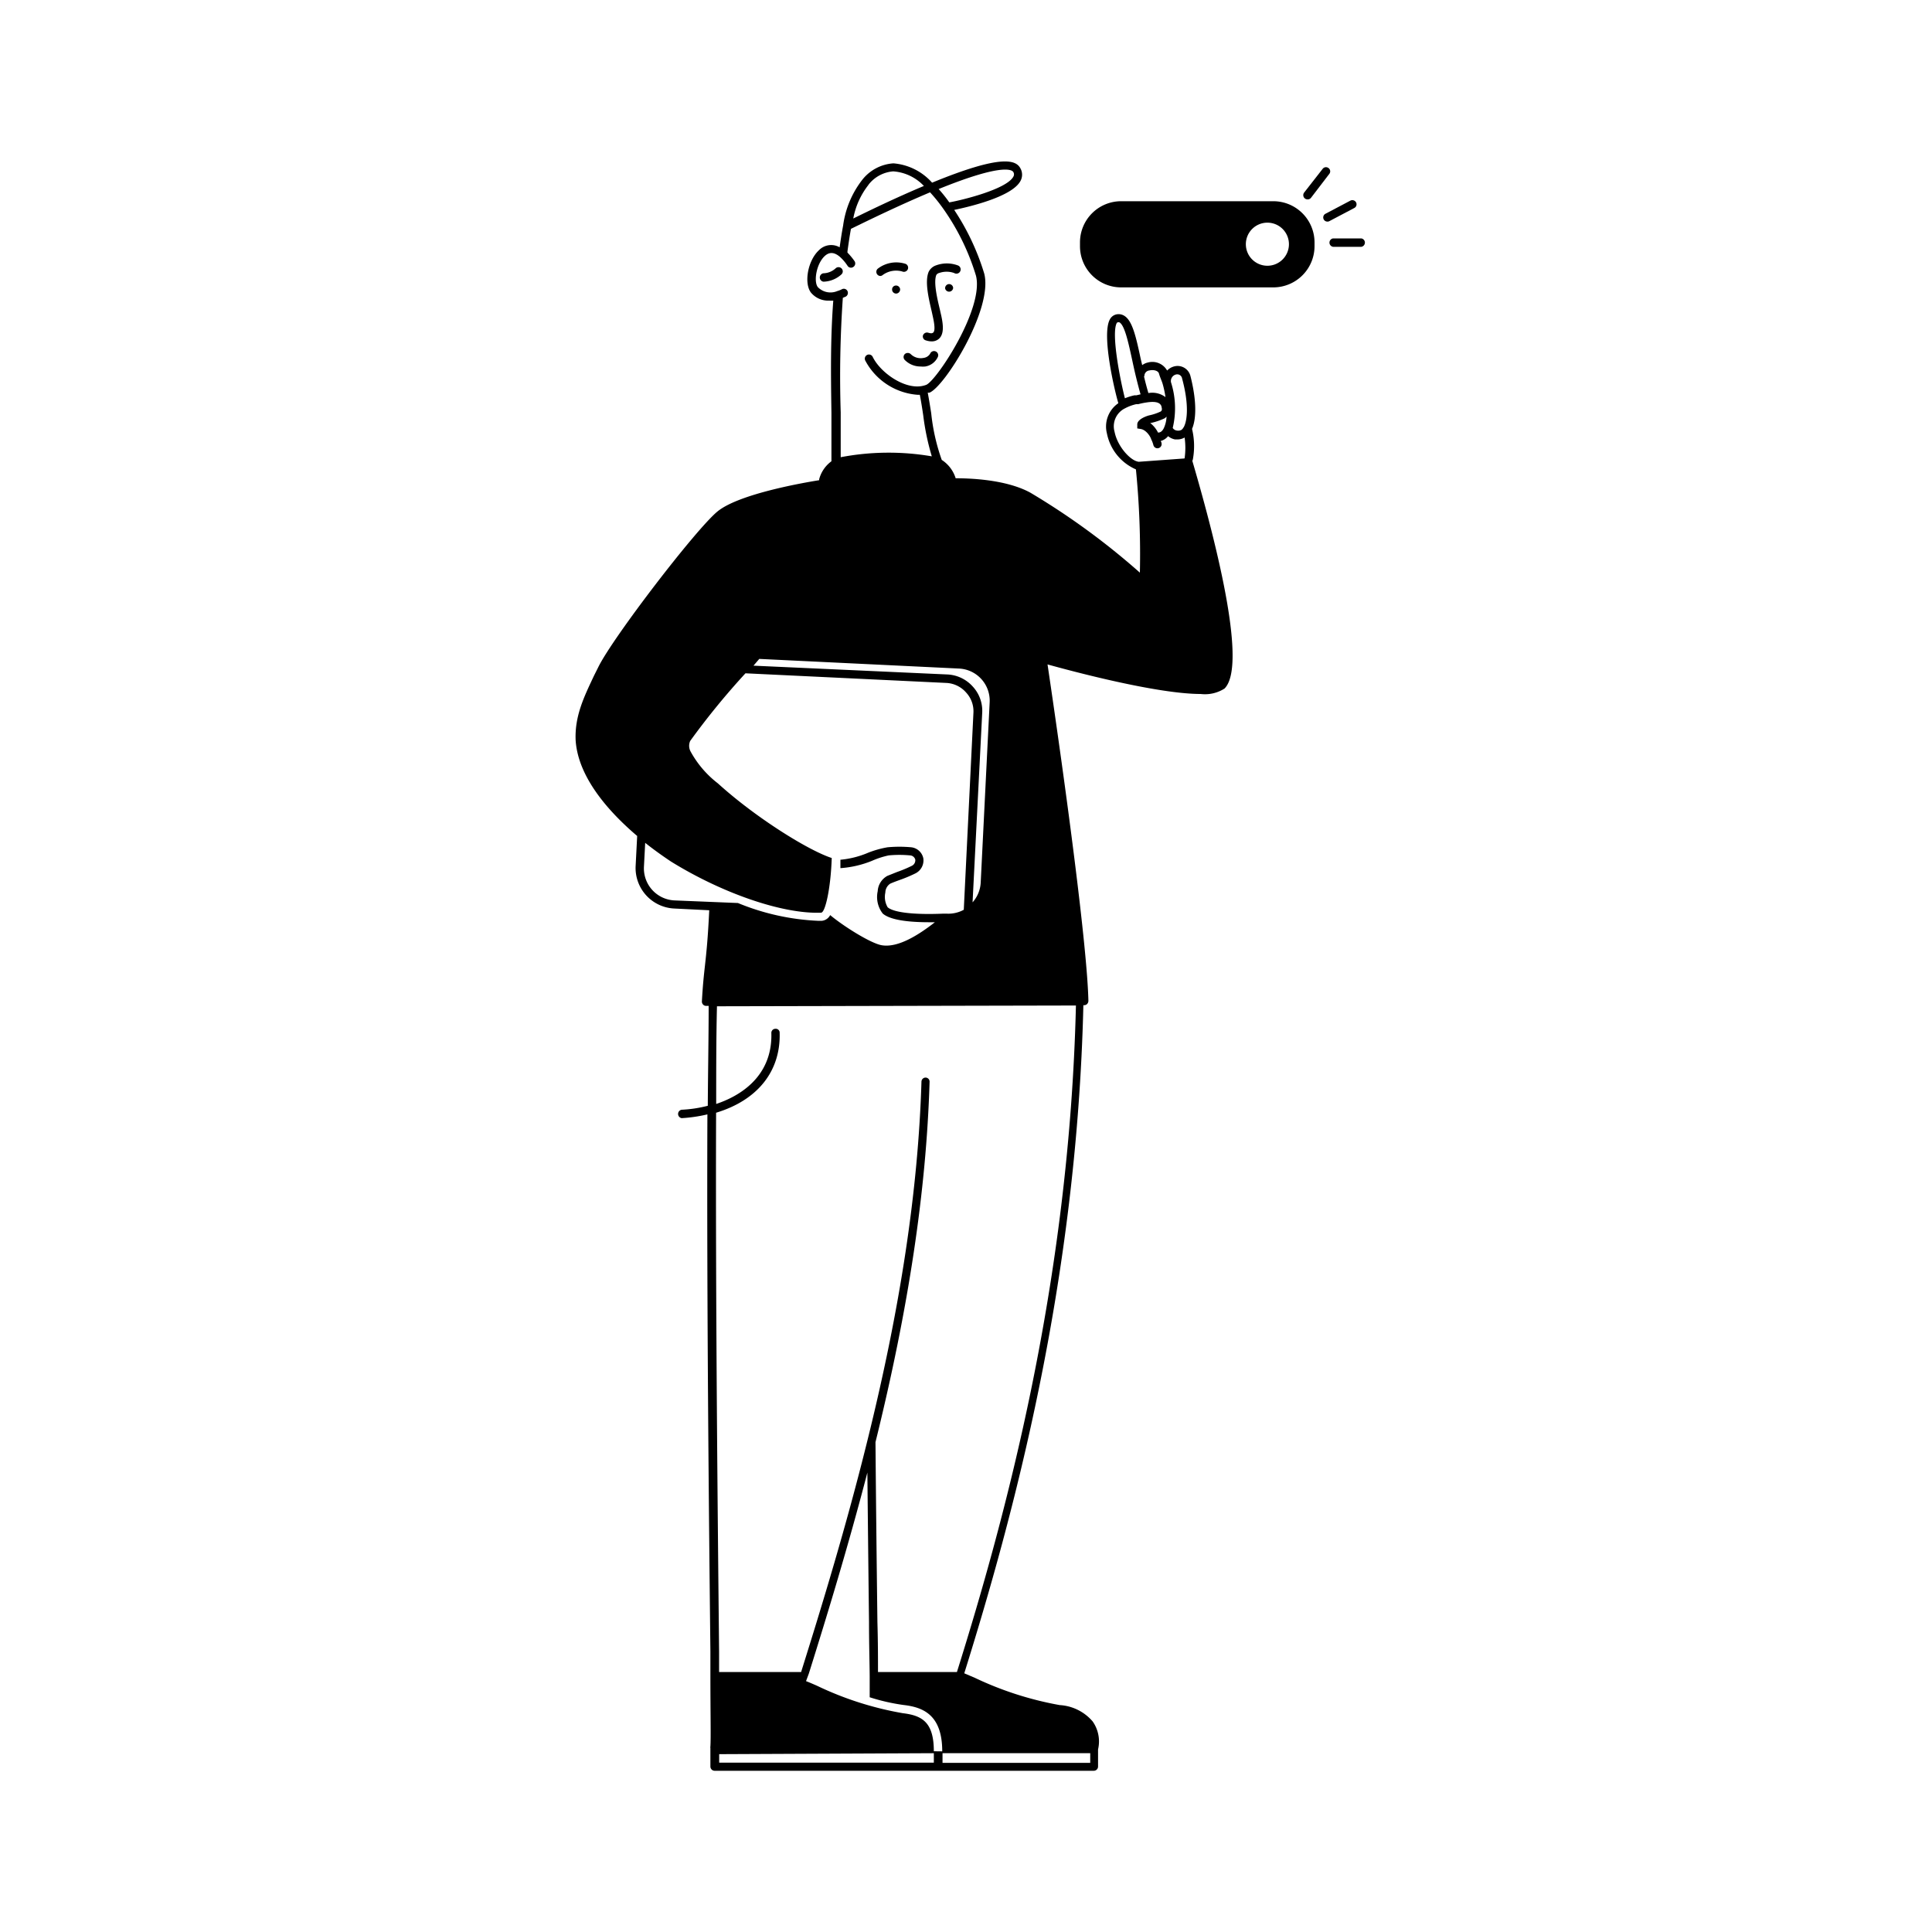 <svg id="Layer_1" data-name="Layer 1" xmlns="http://www.w3.org/2000/svg" viewBox="0 0 200 200"><defs><style>.cls-1{fill:none;}</style></defs><title>Larry_</title><rect class="cls-1" x="97.57" y="181.46" width="15.29" height="0.99"/><path class="cls-1" d="M120.7,41.12a10.13,10.13,0,0,0-.31-1.43c-.11-.37-.23-.72-.36-1s-.65-.43-1-.33a.57.57,0,0,0-.51.61h0c.13.58.29,1.17.46,1.76A2.27,2.27,0,0,1,120.7,41.12Z"/><path class="cls-1" d="M74.11,114.23c2.11-.7,5.84-2.61,5.71-7.34a.42.42,0,0,1,.42-.44.4.4,0,0,1,.44.42c.11,4-2.28,7-6.58,8.27-.07,19.51.18,43.1.31,55.8l0,2.1h8.44c2.17-6.91,4.69-15.17,6.85-23.91,3.43-13.82,5.27-26,5.61-37.21a.43.43,0,0,1,.43-.42h0a.42.42,0,0,1,.41.44c-.34,11.26-2.18,23.46-5.6,37.3h0c.06,7.24.14,13.81.2,18.65,0,2.07,0,3.8.06,5.15h8.17c5-15.9,11.63-40.23,12.32-69l-37.19.06C74.15,107.34,74.12,110.72,74.11,114.23Z"/><path class="cls-1" d="M84.92,173.69a48.87,48.87,0,0,0,5.13,2c0-.43,0-1.16,0-2.19,0-1.4,0-3.3-.07-5.58,0-4.12-.11-9.51-.17-15.49-2,7.57-4.14,14.69-6.06,20.81h0l0,0C84,173.3,84.43,173.47,84.92,173.69Z"/><path class="cls-1" d="M92.48,17.74a3.58,3.58,0,0,0-2.57,1.39,8,8,0,0,0-1.57,3.49c1.48-.73,4.33-2.11,7.31-3.37A4.83,4.83,0,0,0,92.48,17.74Z"/><path class="cls-1" d="M91.22,97.87c1.74.3,3.93-1.15,5.51-2.38h-.58c-2,0-4-.19-4.82-.9a2.79,2.79,0,0,1-.52-2.31,1.93,1.93,0,0,1,1-1.59l1-.4a13.68,13.68,0,0,0,1.51-.63.64.64,0,0,0,.38-.65.59.59,0,0,0-.55-.44,11.55,11.55,0,0,0-2.2,0,8.71,8.71,0,0,0-1.79.52,10.61,10.61,0,0,1-3.25.75c-.1,1.69-.36,3.9-1,4.93C87.25,95.84,90.07,97.67,91.22,97.87Z"/><path class="cls-1" d="M100.68,71.12a3.69,3.69,0,0,1,1,2.7l-1,19.66a3.33,3.33,0,0,0,.84-2l.93-18.72a3.33,3.33,0,0,0-3.15-3.48l-20.7-1-.65.7,20.12,1A3.75,3.75,0,0,1,100.68,71.12Z"/><path class="cls-1" d="M68.92,89.84a.44.44,0,1,1,.46-.74l.07.05c-.93-.62-1.82-1.26-2.66-1.93l-.13,2.49a3.32,3.32,0,0,0,3.15,3.47l6.53.33A41.91,41.91,0,0,1,68.92,89.84Z"/><polygon class="cls-1" points="74.45 182.44 96.67 182.44 96.67 181.46 74.45 181.56 74.45 182.44"/><path class="cls-1" d="M87.06,29.93a.42.42,0,0,1,.58.16.44.44,0,0,1-.16.59l-.31.13A117.73,117.73,0,0,0,87,42.67c0,1.52,0,3.06,0,4.64a26.47,26.47,0,0,1,9.43-.09A25.7,25.7,0,0,1,95.54,43c-.11-.74-.22-1.44-.35-2.11l-.22,0a6.69,6.69,0,0,1-5.37-3.56.43.43,0,1,1,.77-.38c.8,1.65,3.26,3.38,5.1,3a2.7,2.7,0,0,0,.43-.12c1.08-.44,6-7.92,5.15-11.31a24.09,24.09,0,0,0-3.34-6.86,16.94,16.94,0,0,0-1.41-1.76c-3.14,1.32-6.2,2.81-7.7,3.54l-.49.24c-.15.81-.26,1.61-.36,2.32l0,.14a6.82,6.82,0,0,1,.73.88.43.43,0,0,1-.12.6.42.42,0,0,1-.6-.11A4.73,4.73,0,0,0,87,26.6c-.59-.51-1.11-.54-1.59-.09-.86.8-1.16,2.63-.71,3.21a1.82,1.82,0,0,0,1.94.39A2.45,2.45,0,0,0,87.06,29.93Zm5.73.46a.42.42,0,0,1-.44-.39.4.4,0,0,1,.38-.44.42.42,0,0,1,.45.38A.43.43,0,0,1,92.79,30.39Zm5.49-.15a.41.41,0,0,1-.44-.38.42.42,0,0,1,.38-.45.42.42,0,0,1,.45.39A.41.41,0,0,1,98.28,30.24Zm-2.71,4.47a.44.44,0,0,1,.54-.3c.25.08.44.08.51,0s.22-.41,0-1.56l-.14-.64c-.33-1.37-.73-3.08-.32-4.09a1.32,1.32,0,0,1,.77-.68,3.25,3.25,0,0,1,2.24,0,.44.44,0,1,1-.37.79,2.34,2.34,0,0,0-1.55,0,.49.49,0,0,0-.29.2c-.31.75.09,2.44.36,3.56q.08.36.15.66c.19.89.32,1.87-.23,2.38a1.11,1.11,0,0,1-.76.28,1.87,1.87,0,0,1-.59-.1A.42.42,0,0,1,95.57,34.71Zm-1.29,1.95a1.47,1.47,0,0,0,1.33.39.93.93,0,0,0,.68-.44.43.43,0,1,1,.8.33,1.74,1.74,0,0,1-1.31,1,2.59,2.59,0,0,1-.48,0,2.28,2.28,0,0,1-1.64-.68.43.43,0,0,1,0-.61A.45.45,0,0,1,94.28,36.66Zm-3.47-8.84a3.14,3.14,0,0,1,2.9-.5.43.43,0,0,1,.21.57.44.44,0,0,1-.58.21,2.35,2.35,0,0,0-2,.36.42.42,0,0,1-.29.11.43.43,0,0,1-.29-.75Zm-5.57,1.32h0a.44.44,0,0,1,0-.87h0a1.94,1.94,0,0,0,1.26-.51.44.44,0,0,1,.61,0,.43.43,0,0,1,0,.62A2.87,2.87,0,0,1,85.24,29.14Z"/><circle class="cls-1" cx="131.2" cy="25.28" r="2.23"/><path class="cls-1" d="M104.88,18.29a.46.46,0,0,0,0-.48c-.11-.19-1-1-7.75,1.76A14.8,14.8,0,0,1,98.25,21C99.47,20.74,104.16,19.61,104.88,18.29Z"/><path class="cls-1" d="M72.52,79.32a.44.44,0,0,1,0-.61.43.43,0,0,1,.61,0c3.81,4.15,11.11,8.76,13.5,9.34a.43.43,0,0,1,.32.43c0,.14,0,.29,0,.45a9.5,9.5,0,0,0,2.92-.7,10.22,10.22,0,0,1,2-.56,13.4,13.4,0,0,1,2.45,0,1.44,1.44,0,0,1,1.25,1.13,1.5,1.5,0,0,1-.79,1.56,14.8,14.8,0,0,1-1.64.69c-.37.14-.72.27-1,.39a1.13,1.13,0,0,0-.5.92,2.11,2.11,0,0,0,.24,1.52c.63.55,2.79.79,5.77.66l.32,0a3.33,3.33,0,0,0,1.79-.4l1-20.4A2.85,2.85,0,0,0,100,71.7a2.9,2.9,0,0,0-2-1l-20.85-1a77.19,77.19,0,0,0-5.72,7,1.23,1.23,0,0,0,.06,1.13,10.52,10.52,0,0,0,2.8,3.26C73.67,80.5,73.07,79.9,72.52,79.32Z"/><path class="cls-1" d="M122,45.43l-.27,0a1.6,1.6,0,0,1-.72-.34,1.45,1.45,0,0,1-.76.5c0,.07.06.14.08.22a.43.43,0,0,1-.31.52.43.43,0,0,1-.53-.31,3,3,0,0,0-.23-.61c-.13-.29-.52-1-1.08-1.06l-.36-.06,0-.4c0-.55,1-.89,1.23-.95a5.35,5.35,0,0,0,1.17-.39c.26-.13.14-.46.1-.56-.1-.26-.38-.58-1.59-.38a7.15,7.15,0,0,0-.81.17l-.21,0a4.61,4.61,0,0,0-1.16.43,2.07,2.07,0,0,0-1.08,2.43c.3,1.52,1.64,3,2.49,3.1l.06,0,4.68-.34a7.57,7.57,0,0,0,.07-2.21A1.47,1.47,0,0,1,122,45.43Z"/><path class="cls-1" d="M119.17,43.77l-.11,0a3,3,0,0,1,.82,1c.17,0,.4-.06.6-.46a3.18,3.18,0,0,0,.28-1.16,1.12,1.12,0,0,1-.21.17A7,7,0,0,1,119.17,43.77Z"/><path class="cls-1" d="M121.79,38.71a.7.7,0,0,0-.55.81v0a8.8,8.8,0,0,1,.18,4.73h0a.6.6,0,0,0,.43.27.72.72,0,0,0,.49-.08.88.88,0,0,0,.2-.25c.38-.69.55-2.39-.15-5.09A.51.51,0,0,0,121.79,38.71Z"/><path class="cls-1" d="M117.45,41l.2,0,.42-.1c-.17-.59-.33-1.18-.46-1.75s-.28-1.21-.4-1.77c-.4-1.85-.78-3.59-1.31-3.92a.24.24,0,0,0-.22,0s0,0-.07.08c-.61,1.11.36,6.07.89,7.84A5.88,5.88,0,0,1,117.45,41Z"/><path d="M131.81,20.83H116.06a4.26,4.26,0,0,0-4.26,4.26v.4a4.26,4.26,0,0,0,4.26,4.26h15.75a4.27,4.27,0,0,0,4.27-4.26v-.4A4.27,4.27,0,0,0,131.81,20.83Zm-.61,6.68a2.23,2.23,0,1,1,2.23-2.23A2.23,2.23,0,0,1,131.2,27.51Z"/><path d="M98.22,29.41a.42.42,0,0,0-.38.45.42.42,0,0,0,.83-.06A.42.42,0,0,0,98.22,29.41Z"/><path d="M92.73,29.56a.4.4,0,0,0-.38.44.42.42,0,0,0,.44.39.43.43,0,0,0,.39-.45A.42.42,0,0,0,92.73,29.56Z"/><path d="M123.48,47.58a7.61,7.61,0,0,0-.08-3.18c.49-1.14.44-3.11-.17-5.49a1.37,1.37,0,0,0-1.59-1,1.56,1.56,0,0,0-.82.45,1.75,1.75,0,0,0-2-.83,1.48,1.48,0,0,0-.58.27l-.15-.63c-.49-2.3-.86-3.95-1.69-4.47a1.11,1.11,0,0,0-.89-.14,1,1,0,0,0-.62.51c-.87,1.59.49,7.37.88,8.67a2.92,2.92,0,0,0-1.18,3.14,5.15,5.15,0,0,0,3,3.71A89,89,0,0,1,118,59.28,74.58,74.58,0,0,0,106.66,51c-2.58-1.41-6.47-1.49-7.73-1.49a3.49,3.49,0,0,0-1.44-1.9,20.67,20.67,0,0,1-1.09-4.82c-.11-.71-.23-1.44-.36-2.14l.18,0c1.59-.64,6.6-8.66,5.67-12.32a25,25,0,0,0-3.11-6.6c1.68-.35,6-1.38,6.86-3a1.34,1.34,0,0,0,0-1.29c-.46-.88-1.92-1.5-9.15,1.47a6,6,0,0,0-4-2,4.47,4.47,0,0,0-3.21,1.68,9.82,9.82,0,0,0-2,4.76c-.15.79-.26,1.54-.36,2.25a1.77,1.77,0,0,0-2.16.32c-1.13,1.05-1.56,3.38-.81,4.37a2.32,2.32,0,0,0,1.89.83,2.86,2.86,0,0,0,.42,0c-.3,4-.25,7.71-.19,11.63,0,1.63,0,3.27,0,5a3.38,3.38,0,0,0-1.27,1.86l0,.1c-1.43.23-8.28,1.39-10.53,3.24S63.39,66.06,61.93,69.07l-.45.9c-1,2.13-2,4.14-1.89,6.66.25,3.92,3.56,7.52,6.37,9.91l-.16,3.12a4.2,4.2,0,0,0,4,4.39l3.62.18c-.14,2.92-.29,4.34-.44,5.7-.12,1.07-.23,2.08-.32,3.74a.45.45,0,0,0,.12.32.43.43,0,0,0,.31.14h.27c0,3.25-.07,6.73-.09,10.34a13.22,13.22,0,0,1-2.7.41.44.44,0,0,0,0,.87h0a15.36,15.36,0,0,0,2.66-.39c-.08,19.47.17,42.93.31,55.59l0,2.53c0,3.8.06,6.4,0,7.31a.53.53,0,0,0,0,.18v1.9a.44.44,0,0,0,.43.44h39.27a.44.44,0,0,0,.43-.44v-1.71s0,0,0-.06a3.6,3.6,0,0,0-.56-2.9,4.86,4.86,0,0,0-3.41-1.69,34.62,34.62,0,0,1-8.8-2.83l-1.08-.46c5-16,11.65-40.35,12.33-69.16h.08a.44.44,0,0,0,.31-.13.48.48,0,0,0,.13-.31c-.11-5.51-2.33-22.05-4.23-34.84,2.48.69,11.32,3.06,15.85,3.06a3.76,3.76,0,0,0,2.47-.56c2.29-2.27-.55-14.07-3.33-23.57ZM104.9,17.81a.46.46,0,0,1,0,.48c-.72,1.32-5.41,2.45-6.63,2.66a14.8,14.8,0,0,0-1.1-1.38C103.94,16.82,104.79,17.62,104.9,17.81Zm-15,1.32a3.58,3.58,0,0,1,2.57-1.39,4.83,4.83,0,0,1,3.17,1.51c-3,1.26-5.83,2.64-7.31,3.37A8,8,0,0,1,89.91,19.13ZM84.66,29.72c-.45-.58-.15-2.41.71-3.21.48-.45,1-.42,1.59.09a4.73,4.73,0,0,1,.78.92.42.42,0,0,0,.6.11.43.43,0,0,0,.12-.6,6.82,6.82,0,0,0-.73-.88l0-.14c.1-.71.21-1.51.36-2.32l.49-.24c1.5-.73,4.56-2.22,7.7-3.54a16.94,16.94,0,0,1,1.41,1.76,24.09,24.09,0,0,1,3.34,6.86c.87,3.39-4.07,10.87-5.15,11.31a2.7,2.7,0,0,1-.43.12c-1.84.35-4.3-1.38-5.1-3a.43.43,0,1,0-.77.38A6.69,6.69,0,0,0,95,40.87l.22,0c.13.67.24,1.37.35,2.11a25.7,25.7,0,0,0,.89,4.26,26.47,26.47,0,0,0-9.43.09c0-1.58,0-3.12,0-4.64a117.73,117.73,0,0,1,.22-11.86l.31-.13a.44.44,0,0,0,.16-.59.42.42,0,0,0-.58-.16,2.45,2.45,0,0,1-.46.18A1.82,1.82,0,0,1,84.66,29.72ZM78.6,68.21l20.7,1a3.33,3.33,0,0,1,3.15,3.48l-.93,18.72a3.33,3.33,0,0,1-.84,2l1-19.66a3.69,3.69,0,0,0-1-2.7,3.75,3.75,0,0,0-2.61-1.23L78,68.91Zm-8.79,25a3.32,3.32,0,0,1-3.15-3.47l.13-2.49c.84.67,1.73,1.31,2.66,1.93C74.81,92.5,81.06,94.64,85,94.48c.43,0,1-2.52,1.1-5.66-2.41-.78-7.87-4.17-11.79-7.73a10.52,10.52,0,0,1-2.8-3.26,1.23,1.23,0,0,1-.06-1.13,77.19,77.19,0,0,1,5.72-7l20.85,1a2.9,2.9,0,0,1,2,1,2.85,2.85,0,0,1,.75,2.08l-1,20.4a3.33,3.33,0,0,1-1.79.4l-.32,0c-3,.13-5.14-.11-5.77-.66a2.11,2.11,0,0,1-.24-1.52,1.13,1.13,0,0,1,.5-.92c.26-.12.61-.25,1-.39a14.8,14.8,0,0,0,1.64-.69,1.5,1.5,0,0,0,.79-1.56,1.44,1.44,0,0,0-1.25-1.13,13.4,13.4,0,0,0-2.45,0,10.22,10.22,0,0,0-2,.56A9.5,9.5,0,0,1,87,89c0,.27,0,.56,0,.87a10.61,10.61,0,0,0,3.25-.75A8.71,8.71,0,0,1,92,88.55a11.55,11.55,0,0,1,2.2,0,.59.59,0,0,1,.55.44.64.64,0,0,1-.38.65,13.68,13.68,0,0,1-1.51.63l-1,.4a1.93,1.93,0,0,0-1,1.59,2.79,2.79,0,0,0,.52,2.31c.82.71,2.84.9,4.82.9h.58c-1.58,1.23-3.77,2.68-5.51,2.38-1.15-.2-4-2-5.33-3.12a1.1,1.1,0,0,1-.85.59h-.45a24.58,24.58,0,0,1-8.25-1.84Zm26.86,89.26H74.45v-.88l22.22-.1Zm0-1.18c0-3-1.2-3.7-3.21-3.94a33.86,33.86,0,0,1-8.88-2.84c-.48-.21-.87-.38-1.14-.48l.29-.78h0c1.92-6.12,4.09-13.24,6.06-20.81.06,6,.12,11.37.17,15.49,0,2.28.06,4.18.07,5.58,0,1,0,1.76,0,2.19a20.6,20.6,0,0,0,3.51.8c2,.23,4,1,4,4.8Zm16.19.2v1H97.57v-1Zm-1.48-77.4c-.69,28.75-7.33,53.08-12.32,69H90.89c0-1.35,0-3.08-.06-5.15-.06-4.84-.14-11.41-.2-18.65h0c3.42-13.84,5.26-26,5.6-37.3a.42.42,0,0,0-.41-.44h0a.43.43,0,0,0-.43.42c-.34,11.22-2.18,23.39-5.61,37.21-2.16,8.74-4.68,17-6.85,23.91H74.44l0-2.1c-.13-12.7-.38-36.29-.31-55.8,4.3-1.3,6.69-4.3,6.58-8.27a.4.4,0,0,0-.44-.42.42.42,0,0,0-.42.44c.13,4.73-3.6,6.64-5.71,7.34,0-3.51,0-6.89.08-10.11Zm7.09-65.13a.57.57,0,0,1,.51-.61c.4-.1.91,0,1,.33s.25.67.36,1a10.13,10.13,0,0,1,.31,1.43,2.27,2.27,0,0,0-1.77-.42c-.17-.59-.33-1.18-.46-1.76Zm2.29,4.2a3.18,3.18,0,0,1-.28,1.16c-.2.4-.43.46-.6.46a3,3,0,0,0-.82-1l.11,0a7,7,0,0,0,1.38-.47A1.12,1.12,0,0,0,120.76,43.13Zm-5.15-9.7c0-.06.06-.08.07-.08a.24.24,0,0,1,.22,0c.53.33.91,2.07,1.31,3.92.12.56.25,1.16.4,1.77s.29,1.16.46,1.75l-.42.1-.2,0a5.88,5.88,0,0,0-1,.31C116,39.5,115,34.54,115.61,33.43Zm7,14-4.68.34-.06,0c-.85-.1-2.19-1.58-2.49-3.1a2.07,2.07,0,0,1,1.08-2.43,4.61,4.61,0,0,1,1.16-.43l.21,0a7.15,7.15,0,0,1,.81-.17c1.21-.2,1.49.12,1.59.38,0,.1.16.43-.1.56a5.35,5.35,0,0,1-1.17.39c-.25.06-1.25.4-1.23.95l0,.4.36.06c.56.09,1,.77,1.08,1.06a3,3,0,0,1,.23.61.43.43,0,0,0,.53.31.43.43,0,0,0,.31-.52c0-.08-.06-.15-.08-.22a1.45,1.45,0,0,0,.76-.5,1.6,1.6,0,0,0,.72.34l.27,0a1.47,1.47,0,0,0,.72-.2A7.57,7.57,0,0,1,122.63,47.44Zm-.09-3.22a.88.88,0,0,1-.2.25.72.72,0,0,1-.49.08.6.6,0,0,1-.43-.27h0a8.8,8.8,0,0,0-.18-4.73v0a.7.7,0,0,1,.55-.81.51.51,0,0,1,.6.42C123.09,41.83,122.92,43.53,122.54,44.22Z"/><path d="M91.1,28.57a.42.42,0,0,0,.29-.11,2.35,2.35,0,0,1,2-.36.44.44,0,0,0,.58-.21.43.43,0,0,0-.21-.57,3.14,3.14,0,0,0-2.9.5.43.43,0,0,0,.29.75Z"/><path d="M87.11,27.78a.44.44,0,0,0-.61,0,1.94,1.94,0,0,1-1.26.51h0a.44.44,0,0,0,0,.87h0a2.87,2.87,0,0,0,1.85-.74A.43.43,0,0,0,87.11,27.78Z"/><path d="M95.86,35.24a1.87,1.87,0,0,0,.59.1,1.11,1.11,0,0,0,.76-.28c.55-.51.42-1.49.23-2.38q-.07-.3-.15-.66c-.27-1.12-.67-2.81-.36-3.56a.49.49,0,0,1,.29-.2,2.34,2.34,0,0,1,1.55,0,.44.44,0,1,0,.37-.79,3.25,3.25,0,0,0-2.24,0,1.32,1.32,0,0,0-.77.68c-.41,1,0,2.72.32,4.09l.14.64c.25,1.15.13,1.47,0,1.56s-.26.07-.51,0a.44.44,0,0,0-.54.3A.42.42,0,0,0,95.86,35.24Z"/><path d="M93.66,37.26a2.28,2.28,0,0,0,1.64.68,2.59,2.59,0,0,0,.48,0,1.74,1.74,0,0,0,1.31-1,.43.43,0,1,0-.8-.33.93.93,0,0,1-.68.44,1.47,1.47,0,0,1-1.33-.39.45.45,0,0,0-.62,0A.43.43,0,0,0,93.66,37.26Z"/><path d="M135.38,20.64a.42.42,0,0,0,.34-.17L137.61,18a.42.42,0,0,0-.08-.6.43.43,0,0,0-.61.08L135,19.94a.44.44,0,0,0,.34.7Z"/><path d="M140.2,21.53a.43.43,0,0,0,.18-.58.44.44,0,0,0-.59-.18l-2.58,1.36a.43.43,0,0,0-.18.58.43.43,0,0,0,.39.23.39.39,0,0,0,.2-.05Z"/><path d="M140.91,24.68H138a.44.44,0,0,0,0,.87h2.92a.44.44,0,0,0,0-.87Z"/></svg>